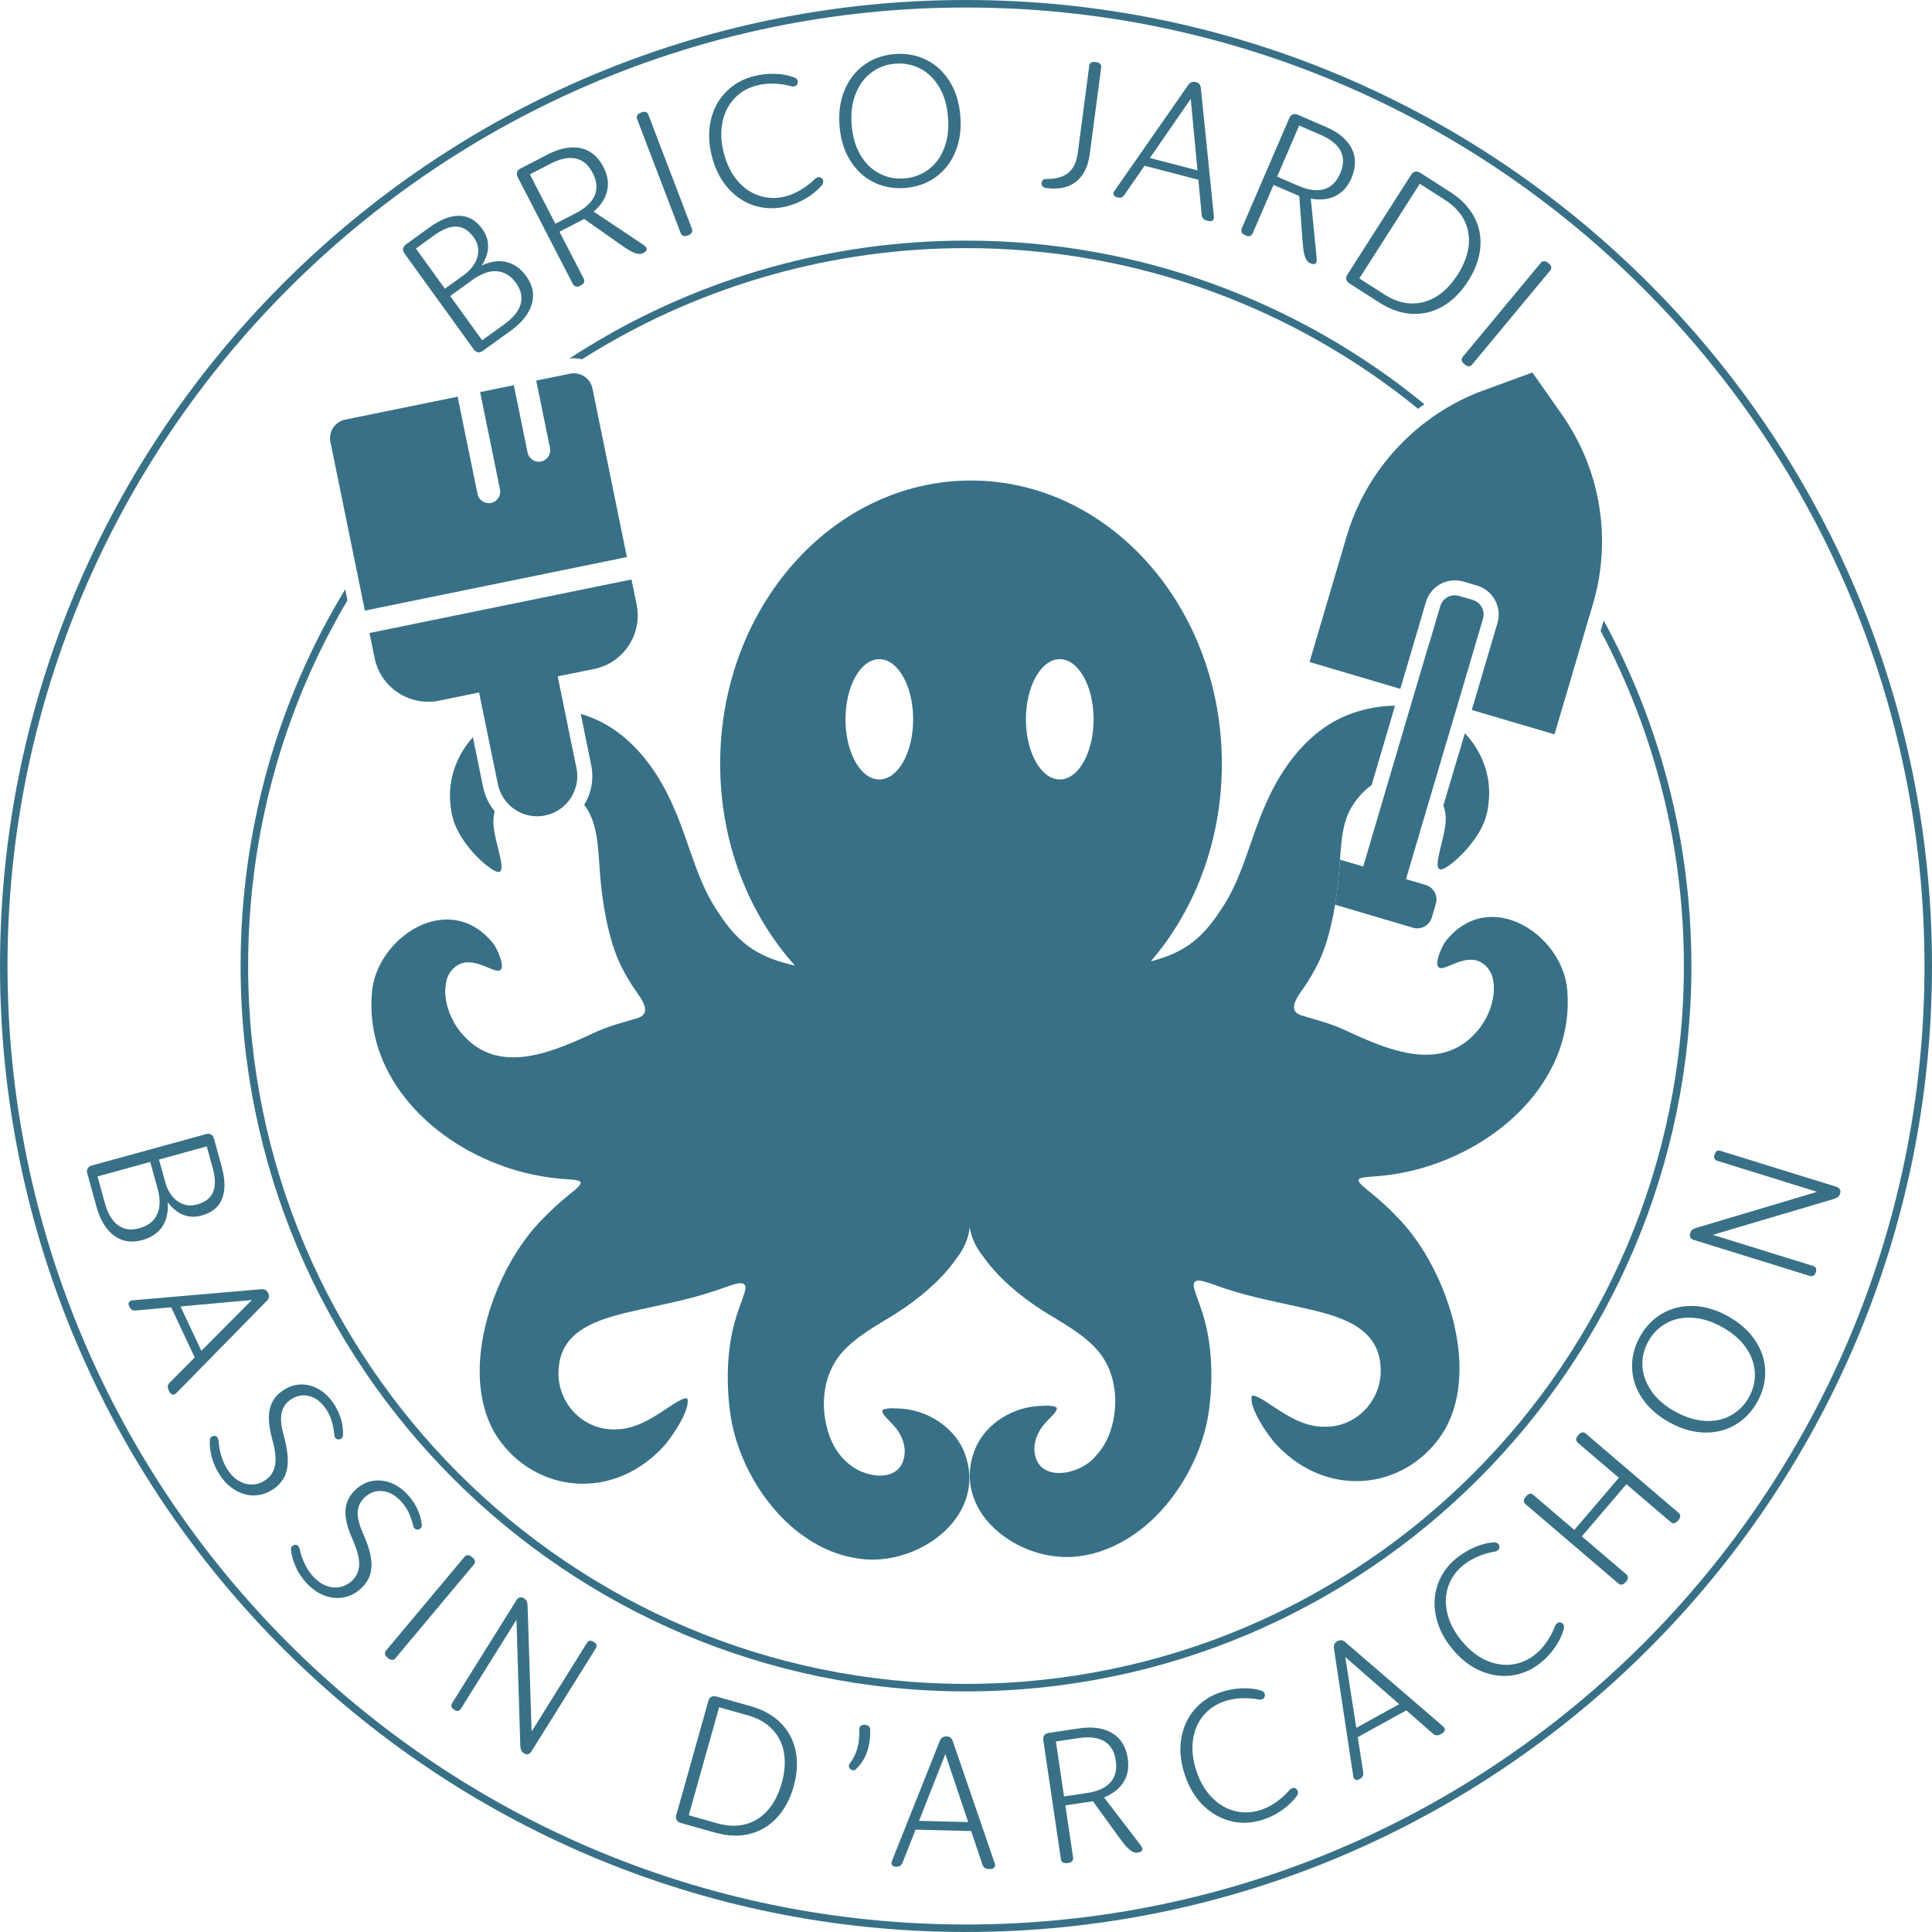 <?xml version="1.0" encoding="UTF-8"?>
<svg id="Calque_2" data-name="Calque 2" xmlns="http://www.w3.org/2000/svg" viewBox="0 0 256.96 256.96">
  <defs>
    <style>
      .cls-1 {
        fill: #387187;
      }

      .cls-2 {
        fill: none;
        stroke: #387187;
        stroke-miterlimit: 10;
      }
    </style>
  </defs>
  <g id="Calque_1-2" data-name="Calque 1">
    <g>
      <path class="cls-1" d="M188.82,82.76l-2.61,8.83h.02s2.61-8.82,2.61-8.82h-.02ZM193.49,77.17c-.06,0-.11,0-.16.01h.16c.2,0,.39.01.58.04-.2-.04-.39-.05-.58-.05Z"/>
      <path class="cls-1" d="M71.55,50.57c-.07.05-.14.1-.21.15l-.02-.1.23-.05Z"/>
      <path class="cls-1" d="M71.55,50.57c-.07.05-.14.1-.21.15l-.02-.1.23-.05Z"/>
      <path class="cls-2" d="M128.48,256.46C57.91,256.46.5,199.05.5,128.48S57.91.5,128.48.5s127.98,57.41,127.98,127.98-57.41,127.98-127.98,127.98Z"/>
      <g>
        <path class="cls-1" d="M63.58,46.86c-.21-.03-.4-.16-.56-.38l-9.22-12.76c-.16-.22-.22-.44-.19-.65.03-.21.16-.4.38-.56l3.15-2.28c1.44-1.04,2.76-1.55,3.96-1.53,1.2.02,2.22.61,3.05,1.76.4.56.65,1.13.73,1.72.08.59.04,1.17-.14,1.73-.18.56-.45,1.1-.82,1.63l-.1-.1c1.24-.64,2.39-.84,3.45-.61,1.06.23,1.97.86,2.72,1.9.86,1.19,1.11,2.43.74,3.71-.37,1.28-1.3,2.46-2.79,3.54l-3.72,2.68c-.22.16-.44.22-.65.19ZM63.64,45.61l3.46-2.5c1.15-.83,1.87-1.72,2.14-2.65s.07-1.87-.6-2.81c-.69-.96-1.54-1.48-2.54-1.57-1-.09-2.1.31-3.31,1.18l-3.21,2.32-.7-.97,2.86-2.07c.56-.4,1.01-.88,1.35-1.43.34-.55.51-1.14.52-1.76,0-.62-.2-1.22-.61-1.79-.66-.91-1.42-1.38-2.28-1.42-.87-.04-1.86.35-2.99,1.17l-2.72,1.97v-.65s9.44,13.08,9.44,13.08l-.8-.08Z"/>
        <path class="cls-1" d="M76.59,38.09c-.17-.03-.3-.14-.41-.34l-7.32-14.18c-.12-.24-.15-.46-.09-.67.07-.2.22-.37.46-.49l3.6-1.86c1.11-.57,2.14-.88,3.1-.94.95-.05,1.8.14,2.53.58.73.44,1.33,1.12,1.8,2.03.44.85.64,1.67.59,2.45-.05.78-.29,1.5-.72,2.16-.43.66-1.01,1.24-1.74,1.76l-.19-.95,7.37,4.92c.3.2.45.4.45.58,0,.18-.13.34-.39.47l-.11.06c-.24.12-.53.14-.85.05-.33-.09-.66-.24-1-.44-.34-.2-.78-.5-1.32-.88l-5.18-3.65.84.21-3.92,2.03-.55-1.07,3.05-1.57c1.29-.67,2.13-1.46,2.51-2.36.38-.91.29-1.9-.27-2.98s-1.31-1.72-2.25-1.93c-.94-.21-2.07.03-3.38.7l-3.09,1.6.12-.66,7.39,14.31c.1.2.12.37.06.53-.07.15-.2.28-.4.38l-.13.07c-.2.1-.38.14-.55.11Z"/>
        <path class="cls-1" d="M90.89,31.36c-.16-.05-.28-.17-.36-.36l-5.79-15.16c-.07-.19-.07-.36.02-.51s.23-.26.43-.33l.16-.06c.21-.08.39-.1.54-.05.15.04.27.17.35.38l5.79,15.16c.07.19.07.36-.02.51-.09.15-.23.26-.43.33l-.16.06c-.19.07-.37.09-.54.04Z"/>
        <path class="cls-1" d="M100.4,27.37c-1.36-.42-2.54-1.19-3.56-2.33-1.01-1.14-1.74-2.57-2.17-4.29-.43-1.72-.47-3.32-.12-4.81.35-1.48,1.03-2.73,2.03-3.74,1-1.01,2.23-1.7,3.69-2.07.95-.24,1.88-.34,2.81-.31s1.76.18,2.5.46c.22.08.37.19.46.34.09.15.1.33.03.52-.05.14-.15.25-.31.31-.16.06-.33.07-.53.02-.18-.05-.36-.1-.55-.13-.66-.15-1.34-.22-2.02-.22-.69,0-1.35.08-1.98.24-1.18.3-2.17.86-2.97,1.7-.8.84-1.34,1.88-1.61,3.14-.27,1.26-.22,2.63.16,4.12.38,1.49.98,2.72,1.81,3.7.83.98,1.8,1.65,2.92,2.01,1.11.36,2.26.4,3.44.1.71-.18,1.41-.47,2.09-.89.68-.41,1.3-.89,1.88-1.45.15-.14.3-.21.47-.23.17-.02.31.03.42.13.13.13.2.28.2.46,0,.17-.07.35-.22.54-.55.63-1.23,1.19-2.04,1.68-.81.48-1.67.84-2.59,1.07-1.46.37-2.87.34-4.23-.07Z"/>
        <path class="cls-1" d="M116.17,24.22c-1.28-.64-2.32-1.61-3.11-2.9-.8-1.29-1.27-2.83-1.4-4.6-.14-1.77.09-3.36.68-4.76.59-1.4,1.47-2.52,2.63-3.35,1.16-.83,2.51-1.3,4.04-1.42,1.53-.12,2.94.14,4.21.78,1.28.64,2.32,1.61,3.11,2.9.8,1.29,1.27,2.83,1.4,4.6.14,1.77-.09,3.36-.68,4.76-.59,1.4-1.47,2.52-2.63,3.35-1.16.83-2.51,1.3-4.04,1.42-1.53.12-2.94-.14-4.21-.78ZM123.47,22.56c.93-.69,1.63-1.64,2.1-2.83s.64-2.57.52-4.12c-.12-1.55-.5-2.88-1.15-3.99s-1.49-1.94-2.51-2.48c-1.03-.54-2.14-.76-3.34-.67s-2.26.48-3.18,1.17c-.93.69-1.63,1.63-2.1,2.83-.48,1.2-.66,2.57-.54,4.12s.5,2.88,1.15,3.99c.65,1.11,1.49,1.94,2.51,2.48,1.03.54,2.14.76,3.34.67s2.26-.48,3.19-1.17Z"/>
        <path class="cls-1" d="M138.67,24.77c-.11-.13-.16-.28-.13-.45.02-.16.08-.28.17-.38.09-.09.22-.14.38-.13.82.01,1.53-.1,2.12-.32s1.07-.6,1.43-1.11c.36-.51.59-1.18.7-2l1.53-11.61c.03-.22.11-.37.25-.45.14-.08.32-.1.54-.07l.17.02c.21.03.37.1.49.22.12.12.17.29.14.49l-1.52,11.52c-.22,1.65-.82,2.87-1.81,3.66-.99.79-2.32,1.07-3.99.85-.21-.03-.37-.1-.48-.23Z"/>
        <path class="cls-1" d="M148.1,25.92c-.06-.16,0-.35.15-.57l9.77-14.02c.26-.38.59-.52.98-.42l.09.02c.39.1.6.38.63.83l1.73,17.01c.03.27-.03.46-.18.56s-.34.12-.57.06l-.16-.04c-.23-.06-.41-.16-.53-.29-.12-.13-.19-.31-.19-.55l-1.54-16.32.74.02-9.42,13.64c-.13.2-.27.33-.42.39-.15.06-.31.07-.5.02l-.16-.04c-.2-.05-.33-.16-.39-.31ZM152.27,20.84l7.69,2-.3,1.14-7.69-2,.3-1.14Z"/>
        <path class="cls-1" d="M165.16,30.89c-.08-.15-.08-.33,0-.53l6.32-14.65c.11-.25.26-.41.46-.49.2-.08.42-.06.67.04l3.72,1.61c1.15.49,2.04,1.09,2.69,1.8.64.71,1.03,1.48,1.15,2.33.12.85-.02,1.74-.42,2.68-.38.88-.89,1.55-1.52,2.01-.63.46-1.34.73-2.13.81-.78.08-1.61,0-2.46-.23l.61-.75.87,8.82c.03.36-.02.6-.16.71-.14.11-.35.11-.61,0l-.11-.05c-.25-.11-.44-.32-.58-.63-.14-.31-.23-.66-.29-1.05-.06-.39-.11-.92-.15-1.58l-.46-6.32.37.79-4.06-1.75.48-1.1,3.15,1.36c1.34.58,2.48.72,3.42.44.94-.28,1.65-.98,2.13-2.1.48-1.12.5-2.1.06-2.97-.44-.86-1.33-1.58-2.69-2.17l-3.2-1.38.58-.32-6.38,14.79c-.09.21-.21.33-.37.38-.16.04-.34.02-.55-.07l-.13-.06c-.21-.09-.35-.21-.43-.36Z"/>
        <path class="cls-1" d="M179.06,37.17c-.05-.21,0-.43.15-.66l8.48-13.27c.15-.23.32-.37.54-.41.21-.05.43,0,.66.15l4,2.56c1.44.92,2.5,2.03,3.18,3.31.68,1.29.95,2.67.81,4.13-.14,1.47-.68,2.94-1.62,4.41-.94,1.47-2.05,2.58-3.33,3.33-1.28.75-2.64,1.09-4.1,1.02-1.46-.07-2.91-.56-4.35-1.48l-4-2.56c-.23-.15-.37-.32-.41-.53ZM180.3,36.72l3.82,2.44c1.2.77,2.39,1.17,3.58,1.2,1.18.03,2.3-.28,3.36-.93,1.05-.65,1.99-1.62,2.81-2.9s1.3-2.54,1.46-3.77c.15-1.23-.04-2.38-.57-3.44-.53-1.06-1.39-1.97-2.59-2.74l-3.78-2.42.77-.22-8.75,13.69-.1-.92Z"/>
        <path class="cls-1" d="M194.42,47.94c-.04-.17,0-.33.14-.49l10.36-12.48c.13-.16.29-.24.46-.23s.34.08.5.21l.13.11c.17.14.28.29.31.45s-.02.32-.16.49l-10.36,12.48c-.13.16-.29.24-.46.23s-.34-.08-.5-.21l-.13-.11c-.16-.13-.26-.28-.3-.45Z"/>
      </g>
      <path class="cls-1" d="M128.48,32c-17.73,0-35.06,4.85-50.13,14.03-.89.54-1.76,1.09-2.63,1.66.21-.03.41-.04.61-.04.37,0,.74.05,1.09.13.48-.3.96-.6,1.45-.9,14.91-9.08,32.06-13.88,49.61-13.88,22.78,0,43.71,8.01,60.13,21.37.27-.2.55-.4.84-.61-16.63-13.6-37.86-21.76-60.97-21.76ZM213.3,82.53l-.41,1.38c7.07,13.31,11.07,28.48,11.07,44.57,0,52.65-42.83,95.48-95.48,95.48s-95.48-42.83-95.48-95.48c0-17.52,4.67-34.2,13.21-48.63l-.3-1.47c-8.99,14.8-13.91,32.01-13.91,50.1,0,53.2,43.28,96.48,96.48,96.48s96.48-43.28,96.48-96.48c0-16.63-4.23-32.28-11.66-45.95Z"/>
      <g>
        <path class="cls-1" d="M65.63,115.73c-1.41-.8-3.21-2.74-4.12-4.17-.97-1.48-1.48-2.87-1.61-4.7-.33-3.26.87-6.46,3-8.81l1.36,6.65c.25,1.21.79,2.3,1.54,3.21-.53,1.9.27,3.94.68,5.9.33,1.41.47,2.73-.85,1.92Z"/>
        <path class="cls-1" d="M79,88.98l-4.82.98.91,4.47,1.58,7.73c.24,1.14.08,2.27-.37,3.26-.12.26-.25.51-.41.75-.75,1.14-1.94,1.99-3.38,2.29-2.3.47-4.55-.62-5.67-2.54-.29-.49-.5-1.03-.62-1.62l-1.6-7.79-.9-4.41-5.32,1.09c-3.93.8-7.77-1.74-8.58-5.67l-.68-3.33,34.85-7.12.68,3.33c.81,3.93-1.73,7.78-5.67,8.58Z"/>
        <g>
          <path class="cls-1" d="M198.01,106.52c-.13,1.83-.64,3.22-1.62,4.7-.91,1.42-2.7,3.36-4.11,4.17-1.32.8-1.19-.52-.85-1.93.43-2.1,1.33-4.31.54-6.32l1.95-6.59h.01l.9-3.03c2.24,2.36,3.52,5.64,3.18,9Z"/>
          <path class="cls-1" d="M211.93,80.1c-.03.1-.06.21-.09.31l-.3,1.03-4.79,16.23-11-3.24,3.41-11.55c.11-.38.17-.77.17-1.16v-.02c0-.14,0-.29-.03-.42-.01-.1-.03-.21-.05-.3v-.02c-.02-.12-.05-.24-.09-.35-.02-.09-.05-.19-.09-.28-.06-.17-.14-.34-.23-.51-.04-.07-.07-.13-.12-.2-.05-.08-.1-.16-.16-.24-.02-.03-.05-.07-.07-.1-.05-.06-.1-.11-.14-.17-.07-.08-.14-.15-.22-.23-.07-.08-.15-.15-.24-.22-.08-.07-.17-.13-.26-.2-.09-.06-.18-.12-.27-.18-.19-.11-.39-.21-.6-.29-.11-.04-.21-.08-.32-.11l-1.8-.53c-.09-.03-.19-.05-.28-.07-.1-.02-.2-.04-.29-.05-.19-.03-.38-.04-.58-.04h-.16c-.06,0-.11,0-.17.01-.09.01-.19.02-.28.04-.13,0-.26.04-.39.08-.09.02-.18.05-.28.08-.1.03-.19.07-.29.11-.1.04-.2.09-.29.14-.1.05-.19.1-.28.16h0c-.08.06-.17.12-.25.18-.17.12-.34.26-.48.42-.07.08-.14.16-.21.24-.07.08-.13.16-.2.25-.14.2-.26.41-.35.63-.04.07-.07.14-.1.21-.04.1-.08.21-.11.32l-.8,2.72-2.61,8.83h-.02s-12.05-3.56-12.05-3.56l4.95-16.76c1.87-6.32,5.83-11.8,11.09-15.59.28-.21.56-.4.85-.59,1.92-1.3,4.01-2.37,6.23-3.18l6.52-2.39,3.87,5.51c5.16,7.33,6.7,16.44,4.26,25.05Z"/>
          <path class="cls-1" d="M197.24,82.3l-1.54,5.22-1.87,6.33-.66,2.22-.73,2.48h-.01l-1.91,6.46-3.52,11.92,2.61.77c1.07.31,1.68,1.44,1.36,2.51l-.53,1.81c-.32,1.07-1.44,1.68-2.51,1.37l-10.36-3.06c.25-1.53.42-3.08.55-4.59.04-.45.07-.91.1-1.37.12,0,.24.03.35.07l2.74.81,3.53-11.97,2.75-9.31,2.48-8.38h.02s1.47-4.97,1.47-4.97c.31-1.07,1.44-1.68,2.51-1.36l1.81.53c1.07.32,1.68,1.44,1.36,2.51Z"/>
          <path class="cls-1" d="M183.51,156.41c2.01-.18,4.19-.61,6.17-1.22,10.61-3.26,19.71-12.21,18.77-23.52-.62-7.38-10.37-13.83-16.19-6.47-.46.58-2.03,3.91-.33,3.54.75-.17,2.24-1.05,3.45-1.08,1.61-.17,2.93,1.12,3.19,2.62.48,2.29-.54,5.14-2.2,6.98-4.93,5.63-12.33,2.14-17.9-.44-1.7-.75-3.59-1.23-5.33-1.75-2.48-.77.18-3.34.91-4.69,1.22-1.96,1.89-3.46,2.51-5.53.24-.83.45-1.67.63-2.53.15-.65.27-1.31.38-1.98.25-1.53.42-3.08.55-4.59.04-.45.07-.91.1-1.37.04-.66.09-1.33.16-2,.17-1.83.51-3.64,1.44-5.12.66-1.08,1.55-2.1,2.61-2.84l3.11-10.56c-1.91.01-3.83.36-5.58.97-5.67,1.93-9.49,7.08-11.73,12.37-2.05,4.62-3.02,9.79-5.99,14.01-2.55,3.9-5.07,5.59-9.18,6.65,5.84-6.78,9.45-16.05,9.45-26.27,0-20.81-14.94-37.68-33.37-37.68s-33.36,16.87-33.36,37.68c0,10.5,3.81,20,9.94,26.83-4.63-1.04-7.33-2.7-10.05-6.86-2.98-4.23-3.94-9.39-6-14.02-2.23-5.29-6.05-10.44-11.73-12.37-.23-.08-.46-.16-.7-.23l1.39,6.83c.37,1.83.04,3.68-.93,5.27.14.18.26.37.38.56,1.51,2.4,1.47,5.64,1.71,8.5.24,3.01.7,6.17,1.56,9.1.61,2.06,1.29,3.56,2.51,5.52.73,1.35,3.39,3.92.9,4.7-1.73.52-3.63,1-5.32,1.75-5.57,2.58-12.97,6.07-17.9.43-1.66-1.83-2.69-4.68-2.2-6.98.26-1.49,1.57-2.78,3.18-2.62,1.22.04,2.71.92,3.46,1.08,1.7.38.13-2.95-.33-3.53-5.82-7.37-15.58-.92-16.19,6.46-.95,11.31,8.16,20.27,18.77,23.53,1.98.61,4.16,1.03,6.16,1.22,1.24.11,2.38.13,2.71.36.55.31-.87,1.32-1.28,1.67-1.33,1.08-2.59,2.21-3.71,3.39-6.27,6.31-11.17,19.74-6.4,28.26,4.58,7.78,15.21,9.68,22.42,2.08,1.08-1.14,3.69-4.94,3.3-6.45-.13-.44-1.71.57-2.42,1.05-2.24,1.48-4.51,3.02-7.27,2.99-4.45.09-7.98-3.91-7.41-8.42.55-5.34,6.4-6.51,10.84-7.53,4.12-.9,7.48-1.54,11.39-2.99.9-.27,2.99-1.23,2.52.56-.38,1.3-.98,2.66-1.33,3.99-1.07,3.7-1.17,8.13-.66,12.01,1.09,8.71,8.05,18.51,17.42,19.61,7.99.99,17.27-6.08,13.59-14.55-1.51-3.3-5.13-5.36-8.6-5.46-.61-.02-1.3-.07-1.85.09-.15.05-.29.1-.31.25.12.86,1.69,1.66,2.46,3.29.33.64.53,1.37.53,2.1-.12,4.42-5.49,3.66-7.82,1.3-1.34-1.2-2.13-2.87-2.54-4.53-.84-3.31-.38-6.99,1.79-9.68,1.98-2.38,4.87-3.85,7.46-5.49,2.95-1.88,5.96-4.39,7.91-7.17.95-1.2,1.71-2.71,1.84-4.27.2,1.44.92,2.82,1.81,3.92,1.95,2.79,4.95,5.3,7.91,7.18,2.58,1.63,5.47,3.1,7.46,5.48,2.17,2.69,2.62,6.38,1.79,9.68-.36,1.45-1.03,2.9-2.09,4.04-.15.17-.28.34-.45.5-2.33,2.35-7.7,3.12-7.83-1.31,0-.72.2-1.45.53-2.1.77-1.63,2.34-2.43,2.47-3.28-.03-.15-.16-.2-.31-.26-.55-.15-1.24-.11-1.85-.08-3.47.09-7.1,2.16-8.6,5.45-3.68,8.47,5.6,15.54,13.59,14.56,2.52-.3,4.85-1.24,6.96-2.6,5.72-3.71,9.66-10.65,10.46-17.01.51-3.89.4-8.32-.67-12.02-.34-1.32-.95-2.69-1.32-3.99-.47-1.79,1.61-.82,2.51-.56,3.92,1.46,7.28,2.09,11.39,3,4.45,1.01,10.3,2.18,10.85,7.52.57,4.52-2.96,8.51-7.41,8.42-2.76.04-5.03-1.51-7.27-2.98-.71-.49-2.29-1.49-2.42-1.06-.39,1.51,2.22,5.32,3.3,6.45,7.21,7.6,17.84,5.71,22.42-2.08,4.77-8.51-.13-21.95-6.4-28.25-1.12-1.19-2.38-2.32-3.71-3.39-.41-.36-1.83-1.36-1.29-1.67.34-.24,1.48-.25,2.71-.37ZM116.95,103.67c-2.48,0-4.5-3.58-4.5-8s2.02-8,4.5-8,4.5,3.58,4.5,8-2.01,8-4.5,8ZM140.95,103.67c-2.48,0-4.5-3.58-4.5-8s2.02-8,4.5-8,4.5,3.58,4.5,8-2.01,8-4.5,8Z"/>
          <path class="cls-1" d="M83.38,74.09l-34.85,7.12-.79-3.86-.29-1.42-3.5-17.14c-.28-1.37.6-2.7,1.96-2.98l14.96-3.05,1.16,5.71.24,1.15,1.24,6.08c.17.83.98,1.36,1.8,1.19.83-.17,1.36-.97,1.19-1.8l-1.61-7.88-.23-1.13-.8-3.93,4.48-.92.31,1.53.23,1.09,1.29,6.34c.17.83.97,1.36,1.8,1.19.82-.17,1.35-.97,1.18-1.8l-1.59-7.78-.22-1.08c.07-.05.14-.1.21-.15l2.41-.49,1.86-.38c1.37-.28,2.7.6,2.98,1.97l4.58,22.42Z"/>
        </g>
      </g>
      <g>
        <path class="cls-1" d="M11.67,155.4c.11-.19.29-.32.55-.39l15.18-4.17c.26-.07.49-.06.67.05.19.11.32.29.39.55l1.03,3.75c.47,1.71.49,3.13.05,4.24-.44,1.12-1.35,1.86-2.72,2.24-.66.18-1.29.21-1.87.08-.58-.13-1.11-.38-1.57-.74-.46-.36-.88-.81-1.24-1.34l.13-.06c.16,1.38-.05,2.53-.63,3.45-.59.92-1.5,1.54-2.73,1.88-1.42.39-2.67.19-3.74-.6-1.07-.79-1.85-2.08-2.34-3.85l-1.22-4.42c-.07-.26-.06-.49.05-.67ZM12.82,155.9l1.13,4.12c.38,1.37.96,2.35,1.74,2.93.78.58,1.73.72,2.84.41,1.14-.31,1.93-.92,2.36-1.83s.45-2.08.05-3.51l-1.05-3.82,1.16-.32.94,3.4c.18.66.47,1.25.87,1.76.4.51.89.88,1.47,1.1.58.22,1.21.24,1.89.05,1.08-.3,1.79-.84,2.12-1.64s.32-1.87-.05-3.21l-.89-3.24.61.23-15.55,4.28.35-.72Z"/>
        <path class="cls-1" d="M17.15,173.19c.08-.14.26-.23.53-.25l17.03-1.47c.46-.04.77.12.94.48l.04.09c.17.36.09.7-.24,1.01l-11.97,12.21c-.19.2-.37.27-.55.22s-.31-.18-.42-.4l-.07-.15c-.1-.22-.14-.42-.12-.59.02-.18.12-.34.3-.5l11.56-11.62.46.58-16.51,1.49c-.24.02-.43,0-.57-.08-.14-.08-.25-.2-.33-.37l-.07-.15c-.09-.19-.09-.35,0-.5ZM23.72,173.15l3.38,7.19-1.06.5-3.38-7.19,1.06-.5Z"/>
        <path class="cls-1" d="M28.21,193.97c-.24-.83-.34-1.64-.3-2.43.01-.18.07-.32.17-.41.1-.09.24-.14.4-.16.17,0,.31.05.4.16.09.11.15.25.18.43.05.78.19,1.51.41,2.2.22.68.51,1.29.87,1.82.44.65.95,1.12,1.53,1.44.58.31,1.16.45,1.76.42.6-.03,1.17-.24,1.71-.61.66-.45,1.07-1.09,1.23-1.9.16-.81.07-1.87-.28-3.19l-.14-.54c-.27-1.02-.4-1.91-.39-2.69,0-.77.16-1.45.46-2.04.3-.58.75-1.08,1.36-1.5.76-.53,1.56-.8,2.39-.83.83-.03,1.62.17,2.38.6.76.43,1.41,1.04,1.96,1.83.45.66.79,1.36,1.02,2.09.23.74.32,1.48.29,2.22-.01.18-.07.32-.17.41-.1.09-.24.14-.4.16-.15,0-.28-.04-.4-.15-.11-.11-.17-.25-.19-.44-.05-.66-.17-1.29-.35-1.88s-.44-1.13-.78-1.62c-.62-.9-1.35-1.46-2.21-1.68-.86-.23-1.69-.06-2.49.49-.62.43-1.01,1-1.17,1.73s-.08,1.68.24,2.88l.14.54c.43,1.64.54,3.01.33,4.09-.22,1.08-.81,1.95-1.77,2.62-.78.54-1.6.82-2.47.86s-1.71-.17-2.51-.62-1.5-1.09-2.08-1.94c-.51-.74-.88-1.52-1.13-2.36Z"/>
        <path class="cls-1" d="M39.37,208.47c-.37-.79-.59-1.57-.67-2.35-.02-.18.02-.33.11-.43s.21-.18.37-.22c.17-.03.31,0,.42.1s.19.23.24.4c.17.76.41,1.47.73,2.11s.7,1.2,1.14,1.66c.54.57,1.11.97,1.73,1.19.62.22,1.22.27,1.8.15s1.12-.41,1.6-.86c.58-.55.89-1.24.93-2.06s-.22-1.86-.75-3.11l-.22-.52c-.42-.96-.69-1.83-.8-2.6-.11-.77-.06-1.46.15-2.08.21-.62.58-1.19,1.11-1.69.68-.64,1.42-1.03,2.23-1.18.81-.15,1.63-.07,2.45.23.82.31,1.55.81,2.21,1.51.55.58.99,1.22,1.33,1.92.34.7.54,1.41.62,2.15.02.18-.02.33-.11.43-.09.1-.21.18-.37.22-.15.03-.29,0-.41-.09-.13-.09-.21-.22-.25-.41-.15-.65-.36-1.25-.63-1.81-.27-.56-.61-1.05-1.02-1.48-.75-.79-1.56-1.24-2.44-1.33s-1.68.19-2.39.86c-.55.52-.85,1.14-.9,1.88-.05.74.17,1.68.67,2.81l.22.52c.68,1.56.99,2.89.94,3.99-.05,1.1-.5,2.05-1.35,2.85-.69.65-1.46,1.05-2.31,1.22-.85.17-1.71.09-2.57-.23-.86-.32-1.64-.85-2.35-1.6-.61-.65-1.1-1.37-1.47-2.16Z"/>
        <path class="cls-1" d="M51.22,220c-.04-.17.01-.33.14-.49l10.41-12.44c.13-.16.29-.24.46-.23s.34.08.5.21l.13.11c.17.14.28.29.31.45.04.16-.02.32-.16.49l-10.41,12.44c-.13.16-.29.24-.46.23-.17,0-.34-.08-.5-.21l-.13-.11c-.16-.13-.26-.28-.3-.45Z"/>
        <path class="cls-1" d="M60.05,226.98c-.04-.15,0-.3.09-.47l8.56-13.7c.13-.2.28-.32.45-.36.17-.03.36.01.56.14.16.1.28.23.35.37.07.15.1.35.11.62l.57,17.79-.64-.11,7.97-12.76c.1-.16.23-.26.37-.28.15-.02.3.02.46.12l.14.09c.16.1.26.22.3.36.04.14,0,.29-.1.45l-8.57,13.72c-.12.19-.27.3-.44.35-.18.04-.36,0-.55-.12-.16-.1-.28-.23-.35-.37-.07-.15-.11-.36-.13-.63l-.54-17.8.62.1-7.97,12.76c-.1.16-.22.26-.37.29s-.3,0-.46-.1l-.14-.09c-.16-.1-.26-.23-.3-.37Z"/>
        <path class="cls-1" d="M90,242.07c-.11-.19-.12-.41-.05-.67l4.26-15.16c.07-.26.2-.45.39-.55s.41-.12.67-.05l4.58,1.29c1.65.46,2.98,1.21,4.01,2.25,1.02,1.04,1.68,2.28,1.97,3.72.29,1.45.2,3.01-.27,4.69-.47,1.68-1.21,3.06-2.21,4.15s-2.21,1.81-3.63,2.17c-1.41.36-2.95.31-4.59-.16l-4.58-1.29c-.26-.07-.45-.2-.55-.39ZM91.05,241.28l4.37,1.23c1.37.38,2.63.42,3.77.11s2.12-.93,2.94-1.87c.82-.93,1.43-2.13,1.84-3.59.41-1.46.51-2.81.3-4.03-.21-1.22-.73-2.26-1.54-3.12-.81-.86-1.91-1.48-3.28-1.87l-4.32-1.21.67-.43-4.39,15.64-.36-.85Z"/>
        <path class="cls-1" d="M112.9,234.93c-.01-.13.04-.27.15-.42.32-.43.57-.88.76-1.35.19-.47.33-1,.41-1.57.05-.35.07-.69.07-1.03,0-.19.01-.39,0-.58.01-.21.08-.36.22-.46.13-.09.31-.13.54-.12.22.03.39.1.51.2s.17.27.18.5c.01.49-.01,1-.09,1.54-.1.73-.3,1.41-.61,2.04-.31.63-.71,1.16-1.18,1.6-.13.13-.26.19-.39.18s-.26-.07-.39-.19c-.1-.09-.16-.21-.17-.34Z"/>
        <path class="cls-1" d="M118.64,248.05c-.09-.14-.09-.33.01-.59l6.33-15.88c.17-.43.46-.64.86-.63h.1c.4.01.67.24.8.67l5.55,16.18c.09.26.07.45-.05.59-.12.13-.31.2-.54.19h-.17c-.24,0-.44-.06-.58-.16s-.25-.26-.31-.49l-5.21-15.54.72-.15-6.08,15.43c-.09.22-.19.38-.32.47s-.29.14-.48.13h-.17c-.21,0-.36-.08-.45-.22ZM121.55,242.16l7.94.2-.03,1.18-7.94-.2.03-1.18Z"/>
        <path class="cls-1" d="M141.37,247.71c-.15-.08-.24-.23-.27-.46l-2.34-15.79c-.04-.27,0-.49.13-.66.13-.17.33-.28.6-.32l4.01-.6c1.23-.18,2.31-.14,3.23.12s1.66.72,2.21,1.37.9,1.49,1.05,2.5c.14.95.06,1.79-.23,2.51-.3.72-.76,1.33-1.38,1.81-.62.48-1.36.85-2.21,1.11l.12-.96,5.39,7.04c.22.29.3.52.24.69s-.24.28-.52.32l-.12.02c-.27.04-.54-.04-.82-.23-.28-.19-.55-.44-.8-.74s-.58-.72-.96-1.26l-3.72-5.13.73.47-4.37.65-.18-1.19,3.39-.5c1.44-.21,2.49-.69,3.14-1.42.65-.74.89-1.71.71-2.91-.18-1.2-.68-2.05-1.51-2.55s-1.97-.64-3.42-.43l-3.44.51.33-.58,2.36,15.93c.03.22,0,.39-.12.51-.11.12-.28.2-.5.23l-.14.02c-.22.03-.41,0-.56-.08Z"/>
        <path class="cls-1" d="M163.81,242.23c-1.39-.31-2.63-1-3.73-2.05-1.1-1.06-1.93-2.43-2.49-4.11-.57-1.68-.73-3.28-.49-4.78.24-1.5.82-2.8,1.74-3.88.92-1.08,2.09-1.87,3.52-2.34.93-.31,1.85-.48,2.77-.52.92-.04,1.77.05,2.53.27.22.06.38.16.48.31.1.14.12.32.07.52-.04.15-.13.26-.28.33-.15.08-.33.1-.52.06-.18-.04-.37-.07-.56-.09-.67-.09-1.35-.12-2.03-.06-.68.05-1.34.18-1.96.39-1.15.39-2.1,1.03-2.84,1.93-.74.9-1.19,1.98-1.36,3.25-.17,1.27-.01,2.64.47,4.09s1.18,2.64,2.09,3.55c.9.91,1.93,1.51,3.07,1.78,1.14.28,2.28.22,3.44-.17.7-.23,1.37-.58,2.02-1.04.65-.46,1.23-.99,1.76-1.59.14-.15.29-.24.45-.27.17-.03.31,0,.43.1.14.12.22.27.24.44.02.17-.04.36-.18.55-.5.67-1.13,1.28-1.91,1.83-.77.55-1.6.97-2.5,1.27-1.43.48-2.83.56-4.22.25Z"/>
        <path class="cls-1" d="M180.26,236.69c-.15-.07-.24-.24-.28-.51l-2.56-16.9c-.07-.46.07-.78.42-.97l.08-.05c.35-.19.69-.14,1.03.17l12.96,11.16c.21.18.29.35.25.53-.04.18-.16.32-.37.44l-.15.08c-.21.12-.4.17-.58.16s-.35-.1-.52-.26l-12.34-10.78.55-.5,2.55,16.38c.04.24.02.42-.04.57-.07.15-.18.26-.35.36l-.15.08c-.18.1-.35.12-.5.04ZM179.79,230.14l6.95-3.84.57,1.03-6.95,3.84-.57-1.03Z"/>
        <path class="cls-1" d="M201.07,222.84c-1.41.19-2.81-.02-4.21-.63-1.4-.61-2.65-1.61-3.77-2.99s-1.82-2.82-2.12-4.32c-.3-1.49-.21-2.91.28-4.25.49-1.33,1.31-2.48,2.48-3.42.76-.61,1.57-1.1,2.42-1.46.85-.36,1.67-.57,2.47-.63.23-.02.42.02.56.12s.23.25.25.46c.02.15-.03.29-.15.41-.12.12-.27.2-.47.24-.18.03-.37.06-.56.11-.67.14-1.31.36-1.93.65-.62.29-1.19.63-1.7,1.05-.95.76-1.61,1.69-1.99,2.79-.38,1.1-.43,2.27-.15,3.53.28,1.25.9,2.48,1.87,3.67s2.03,2.06,3.19,2.61c1.16.54,2.33.74,3.49.61,1.16-.14,2.22-.59,3.17-1.35.57-.46,1.08-1.02,1.53-1.68.45-.66.81-1.36,1.1-2.1.08-.18.19-.32.33-.41.15-.09.29-.1.43-.06.17.06.3.17.37.33.07.16.08.35.02.58-.23.81-.62,1.6-1.15,2.38-.53.78-1.17,1.46-1.9,2.06-1.17.94-2.46,1.51-3.87,1.7Z"/>
        <path class="cls-1" d="M215.73,210.75c-.17.04-.33-.01-.49-.15l-12.34-10.54c-.16-.13-.23-.29-.22-.46,0-.17.08-.33.22-.49l.11-.13c.15-.17.3-.27.45-.31s.32.02.49.17l12.34,10.54c.16.13.23.29.22.46,0,.17-.08.34-.22.49l-.11.13c-.14.16-.29.26-.45.29ZM209.09,203.83l6.52-7.63,1,.86-6.52,7.63-1-.86ZM222.7,202.59c-.17.04-.33-.01-.49-.15l-12.34-10.54c-.17-.14-.25-.3-.24-.46,0-.16.09-.33.23-.5l.11-.13c.14-.16.29-.25.45-.29.17-.04.33.01.49.15l12.34,10.54c.16.13.23.29.22.46,0,.17-.08.34-.22.49l-.11.13c-.14.16-.29.26-.45.29Z"/>
        <path class="cls-1" d="M230.76,189.53c-1.24.71-2.61,1.05-4.13,1-1.52-.04-3.06-.5-4.61-1.36-1.55-.86-2.75-1.92-3.6-3.18-.85-1.26-1.3-2.61-1.35-4.04-.05-1.43.29-2.81,1.04-4.16.74-1.34,1.73-2.37,2.97-3.09,1.24-.71,2.61-1.05,4.13-1,1.52.04,3.06.5,4.61,1.36,1.55.86,2.75,1.92,3.6,3.18.85,1.26,1.3,2.61,1.35,4.04.05,1.43-.29,2.81-1.04,4.16-.74,1.34-1.73,2.37-2.97,3.09ZM233.39,182.51c-.06-1.16-.47-2.26-1.21-3.32-.74-1.05-1.79-1.95-3.15-2.7s-2.68-1.16-3.97-1.23-2.44.17-3.45.74c-1.01.56-1.81,1.37-2.39,2.42-.58,1.05-.84,2.15-.77,3.3.07,1.15.47,2.26,1.21,3.32.74,1.06,1.79,1.96,3.15,2.71s2.68,1.16,3.97,1.23c1.29.07,2.44-.17,3.45-.74,1.01-.56,1.81-1.37,2.39-2.42.58-1.05.84-2.15.78-3.31Z"/>
        <path class="cls-1" d="M241.17,169.67c-.13.08-.29.08-.47.03l-15.43-4.79c-.23-.07-.38-.19-.46-.34-.08-.16-.08-.35,0-.58.06-.18.15-.33.27-.43s.32-.19.57-.26l17.06-5.09.05.64-14.37-4.46c-.18-.06-.3-.15-.36-.29s-.06-.29,0-.48l.05-.16c.06-.18.15-.31.27-.38.12-.07.28-.08.46-.02l15.45,4.79c.21.07.36.18.45.34s.09.35.03.56c-.06.18-.15.33-.27.43-.12.1-.32.2-.58.29l-17.07,5.06-.06-.62,14.37,4.46c.18.06.31.15.38.28.07.13.08.29.02.47l-.05.16c-.06.18-.15.31-.28.39Z"/>
      </g>
    </g>
  </g>
</svg>
